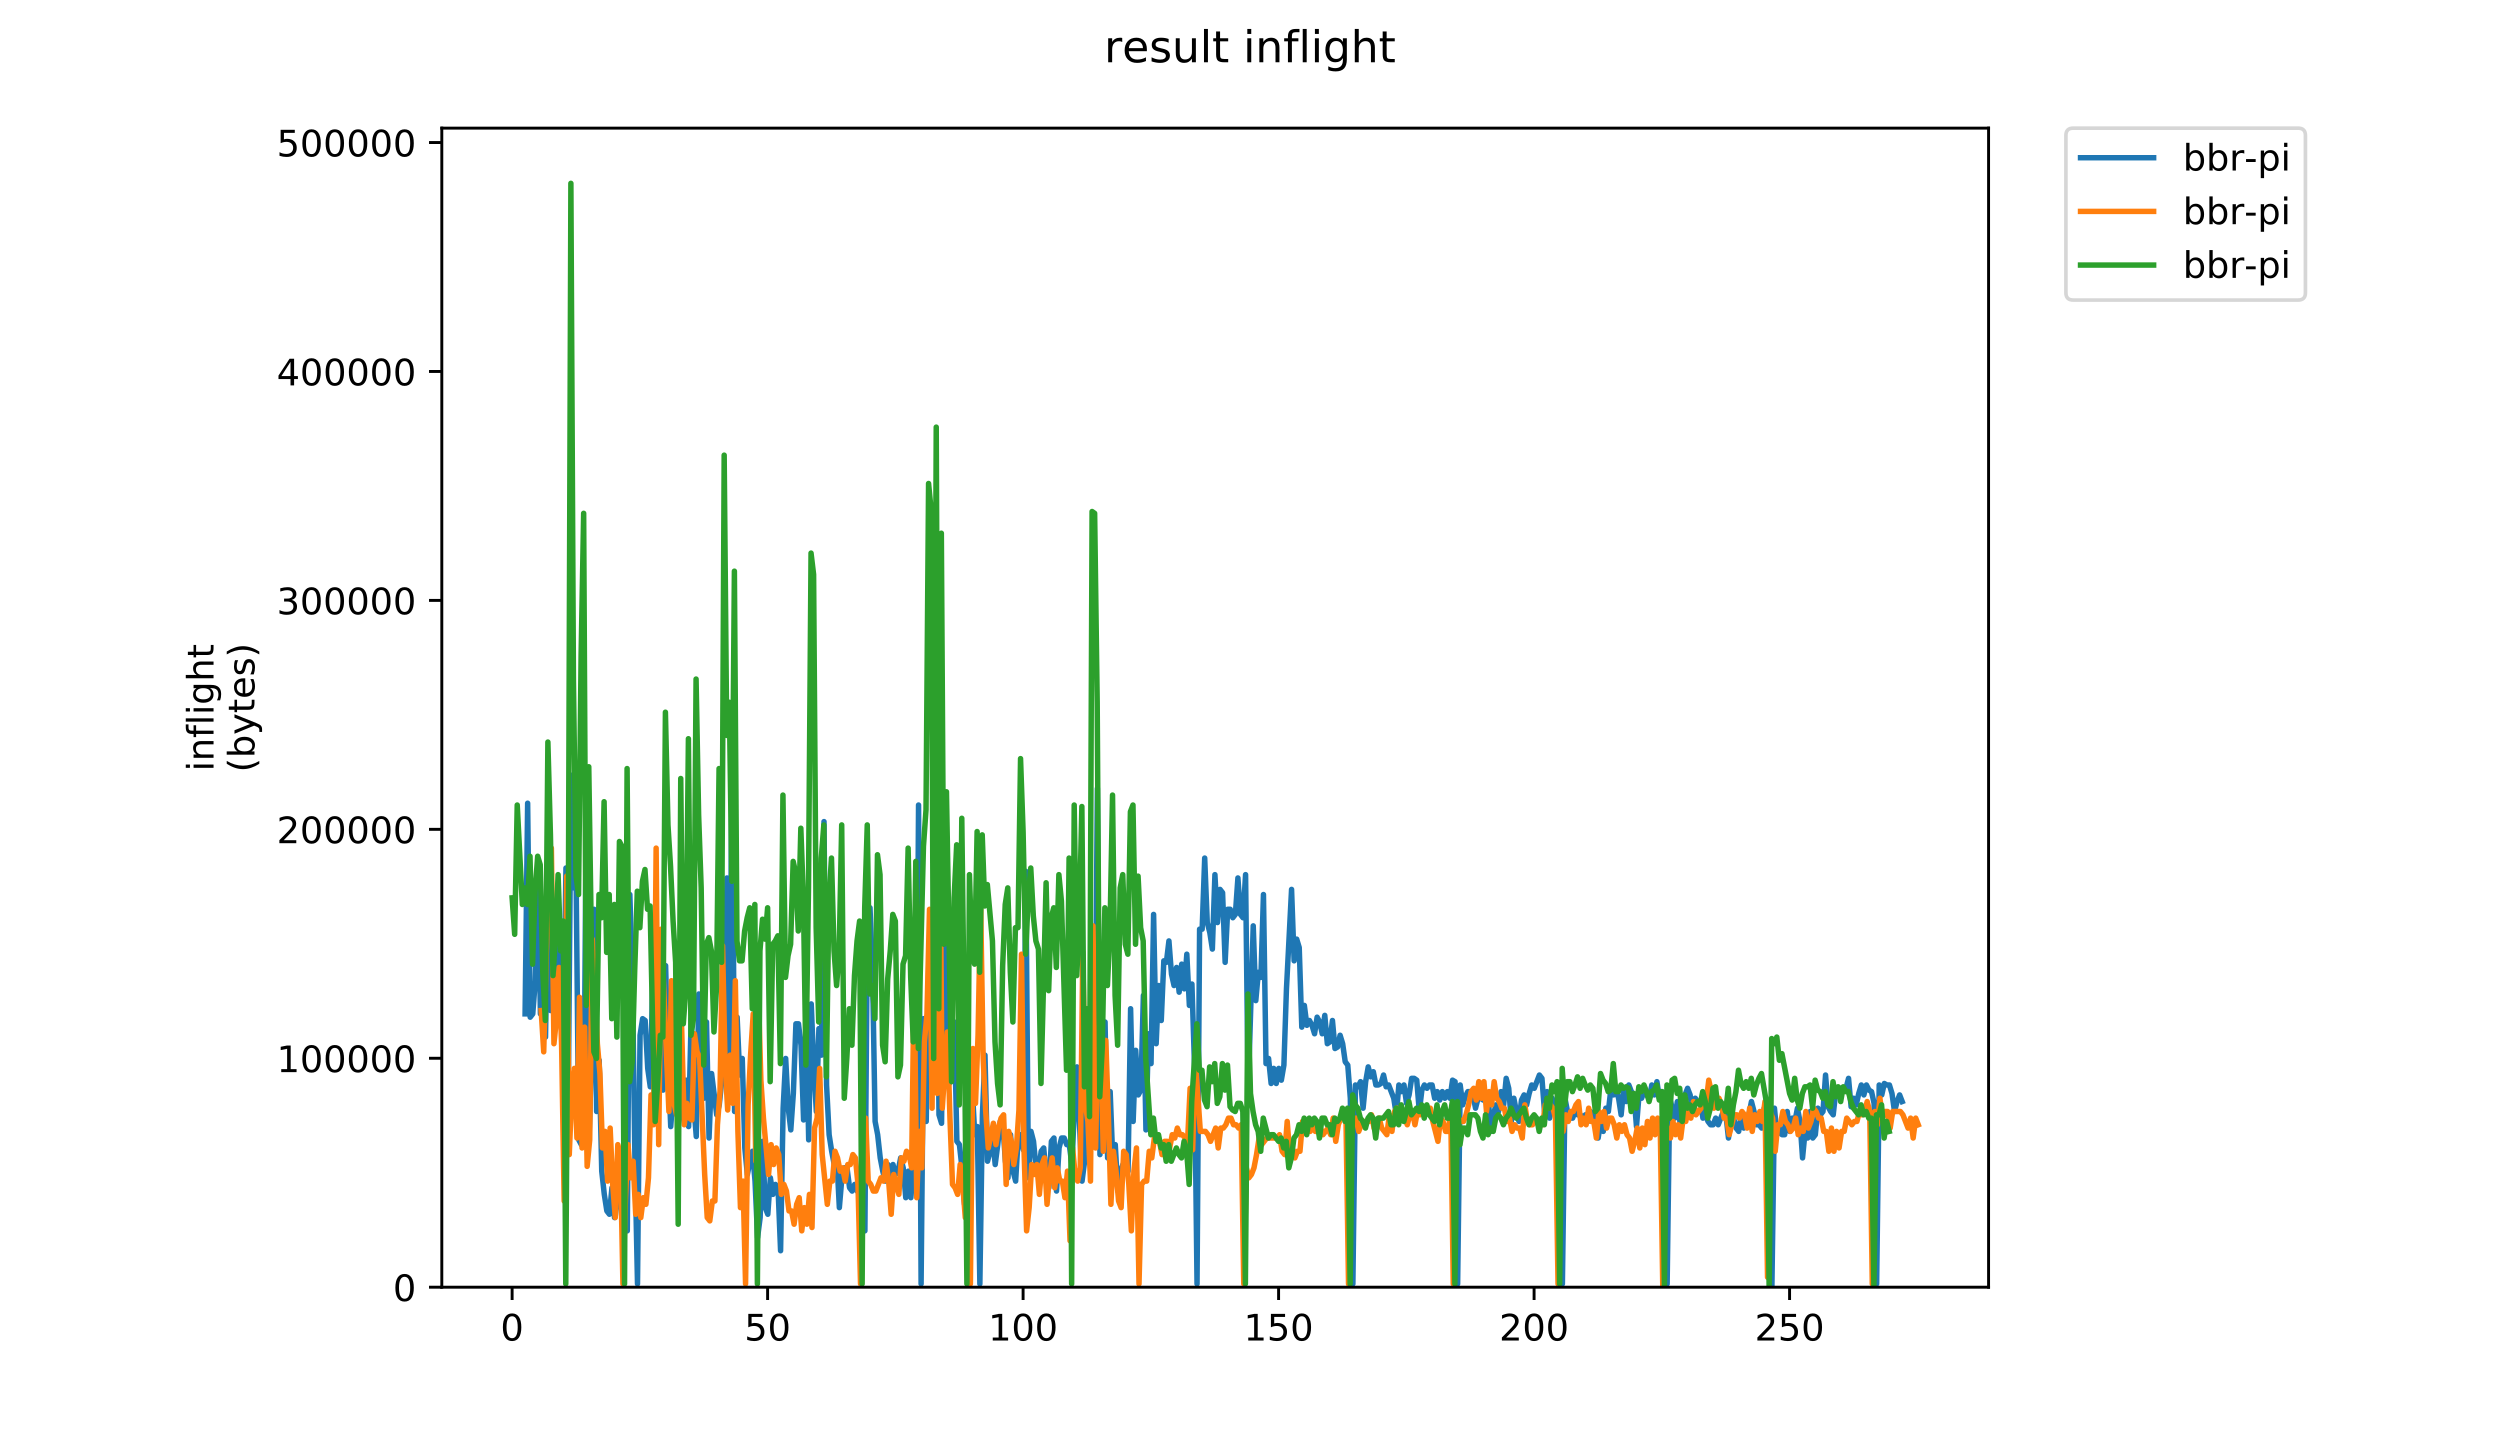 <?xml version="1.0" encoding="utf-8" standalone="no"?>
<!DOCTYPE svg PUBLIC "-//W3C//DTD SVG 1.1//EN"
  "http://www.w3.org/Graphics/SVG/1.1/DTD/svg11.dtd">
<!-- Created with matplotlib (https://matplotlib.org/) -->
<svg height="396pt" version="1.1" viewBox="0 0 684 396" width="684pt" xmlns="http://www.w3.org/2000/svg" xmlns:xlink="http://www.w3.org/1999/xlink">
 <defs>
  <style type="text/css">
*{stroke-linecap:butt;stroke-linejoin:round;}
  </style>
 </defs>
 <g id="figure_1">
  <g id="patch_1">
   <path d="M 0 396 
L 684 396 
L 684 0 
L 0 0 
z
" style="fill:#ffffff;"/>
  </g>
  <g id="axes_1">
   <g id="patch_2">
    <path d="M 120.879 352.174 
L 544.074 352.174 
L 544.074 35.062 
L 120.879 35.062 
z
" style="fill:#ffffff;"/>
   </g>
   <g id="matplotlib.axis_1">
    <g id="xtick_1">
     <g id="line2d_1">
      <defs>
       <path d="M 0 0 
L 0 3.5 
" id="m851352f8e0" style="stroke:#000000;stroke-width:0.8;"/>
      </defs>
      <g>
       <use style="stroke:#000000;stroke-width:0.8;" x="140.115" xlink:href="#m851352f8e0" y="352.174"/>
      </g>
     </g>
     <g id="text_1">
      <!-- 0 -->
      <defs>
       <path d="M 31.781 66.406 
Q 24.172 66.406 20.328 58.906 
Q 16.5 51.422 16.5 36.375 
Q 16.5 21.391 20.328 13.891 
Q 24.172 6.391 31.781 6.391 
Q 39.453 6.391 43.281 13.891 
Q 47.125 21.391 47.125 36.375 
Q 47.125 51.422 43.281 58.906 
Q 39.453 66.406 31.781 66.406 
z
M 31.781 74.219 
Q 44.047 74.219 50.516 64.516 
Q 56.984 54.828 56.984 36.375 
Q 56.984 17.969 50.516 8.266 
Q 44.047 -1.422 31.781 -1.422 
Q 19.531 -1.422 13.062 8.266 
Q 6.594 17.969 6.594 36.375 
Q 6.594 54.828 13.062 64.516 
Q 19.531 74.219 31.781 74.219 
z
" id="DejaVuSans-48"/>
      </defs>
      <g transform="translate(136.933 366.773)scale(0.1 -0.1)">
       <use xlink:href="#DejaVuSans-48"/>
      </g>
     </g>
    </g>
    <g id="xtick_2">
     <g id="line2d_2">
      <g>
       <use style="stroke:#000000;stroke-width:0.8;" x="210.018" xlink:href="#m851352f8e0" y="352.174"/>
      </g>
     </g>
     <g id="text_2">
      <!-- 50 -->
      <defs>
       <path d="M 10.797 72.906 
L 49.516 72.906 
L 49.516 64.594 
L 19.828 64.594 
L 19.828 46.734 
Q 21.969 47.469 24.109 47.828 
Q 26.266 48.188 28.422 48.188 
Q 40.625 48.188 47.75 41.5 
Q 54.891 34.812 54.891 23.391 
Q 54.891 11.625 47.562 5.094 
Q 40.234 -1.422 26.906 -1.422 
Q 22.312 -1.422 17.547 -0.641 
Q 12.797 0.141 7.719 1.703 
L 7.719 11.625 
Q 12.109 9.234 16.797 8.062 
Q 21.484 6.891 26.703 6.891 
Q 35.156 6.891 40.078 11.328 
Q 45.016 15.766 45.016 23.391 
Q 45.016 31 40.078 35.438 
Q 35.156 39.891 26.703 39.891 
Q 22.75 39.891 18.812 39.016 
Q 14.891 38.141 10.797 36.281 
z
" id="DejaVuSans-53"/>
      </defs>
      <g transform="translate(203.655 366.773)scale(0.1 -0.1)">
       <use xlink:href="#DejaVuSans-53"/>
       <use x="63.623" xlink:href="#DejaVuSans-48"/>
      </g>
     </g>
    </g>
    <g id="xtick_3">
     <g id="line2d_3">
      <g>
       <use style="stroke:#000000;stroke-width:0.8;" x="279.92" xlink:href="#m851352f8e0" y="352.174"/>
      </g>
     </g>
     <g id="text_3">
      <!-- 100 -->
      <defs>
       <path d="M 12.406 8.297 
L 28.516 8.297 
L 28.516 63.922 
L 10.984 60.406 
L 10.984 69.391 
L 28.422 72.906 
L 38.281 72.906 
L 38.281 8.297 
L 54.391 8.297 
L 54.391 0 
L 12.406 0 
z
" id="DejaVuSans-49"/>
      </defs>
      <g transform="translate(270.377 366.773)scale(0.1 -0.1)">
       <use xlink:href="#DejaVuSans-49"/>
       <use x="63.623" xlink:href="#DejaVuSans-48"/>
       <use x="127.246" xlink:href="#DejaVuSans-48"/>
      </g>
     </g>
    </g>
    <g id="xtick_4">
     <g id="line2d_4">
      <g>
       <use style="stroke:#000000;stroke-width:0.8;" x="349.823" xlink:href="#m851352f8e0" y="352.174"/>
      </g>
     </g>
     <g id="text_4">
      <!-- 150 -->
      <g transform="translate(340.28 366.773)scale(0.1 -0.1)">
       <use xlink:href="#DejaVuSans-49"/>
       <use x="63.623" xlink:href="#DejaVuSans-53"/>
       <use x="127.246" xlink:href="#DejaVuSans-48"/>
      </g>
     </g>
    </g>
    <g id="xtick_5">
     <g id="line2d_5">
      <g>
       <use style="stroke:#000000;stroke-width:0.8;" x="419.726" xlink:href="#m851352f8e0" y="352.174"/>
      </g>
     </g>
     <g id="text_5">
      <!-- 200 -->
      <defs>
       <path d="M 19.188 8.297 
L 53.609 8.297 
L 53.609 0 
L 7.328 0 
L 7.328 8.297 
Q 12.938 14.109 22.625 23.891 
Q 32.328 33.688 34.812 36.531 
Q 39.547 41.844 41.422 45.531 
Q 43.312 49.219 43.312 52.781 
Q 43.312 58.594 39.234 62.25 
Q 35.156 65.922 28.609 65.922 
Q 23.969 65.922 18.812 64.312 
Q 13.672 62.703 7.812 59.422 
L 7.812 69.391 
Q 13.766 71.781 18.938 73 
Q 24.125 74.219 28.422 74.219 
Q 39.75 74.219 46.484 68.547 
Q 53.219 62.891 53.219 53.422 
Q 53.219 48.922 51.531 44.891 
Q 49.859 40.875 45.406 35.406 
Q 44.188 33.984 37.641 27.219 
Q 31.109 20.453 19.188 8.297 
z
" id="DejaVuSans-50"/>
      </defs>
      <g transform="translate(410.182 366.773)scale(0.1 -0.1)">
       <use xlink:href="#DejaVuSans-50"/>
       <use x="63.623" xlink:href="#DejaVuSans-48"/>
       <use x="127.246" xlink:href="#DejaVuSans-48"/>
      </g>
     </g>
    </g>
    <g id="xtick_6">
     <g id="line2d_6">
      <g>
       <use style="stroke:#000000;stroke-width:0.8;" x="489.629" xlink:href="#m851352f8e0" y="352.174"/>
      </g>
     </g>
     <g id="text_6">
      <!-- 250 -->
      <g transform="translate(480.085 366.773)scale(0.1 -0.1)">
       <use xlink:href="#DejaVuSans-50"/>
       <use x="63.623" xlink:href="#DejaVuSans-53"/>
       <use x="127.246" xlink:href="#DejaVuSans-48"/>
      </g>
     </g>
    </g>
   </g>
   <g id="matplotlib.axis_2">
    <g id="ytick_1">
     <g id="line2d_7">
      <defs>
       <path d="M 0 0 
L -3.5 0 
" id="m10cfccd194" style="stroke:#000000;stroke-width:0.8;"/>
      </defs>
      <g>
       <use style="stroke:#000000;stroke-width:0.8;" x="120.879" xlink:href="#m10cfccd194" y="352.174"/>
      </g>
     </g>
     <g id="text_7">
      <!-- 0 -->
      <g transform="translate(107.516 355.973)scale(0.1 -0.1)">
       <use xlink:href="#DejaVuSans-48"/>
      </g>
     </g>
    </g>
    <g id="ytick_2">
     <g id="line2d_8">
      <g>
       <use style="stroke:#000000;stroke-width:0.8;" x="120.879" xlink:href="#m10cfccd194" y="289.54"/>
      </g>
     </g>
     <g id="text_8">
      <!-- 100000 -->
      <g transform="translate(75.704 293.339)scale(0.1 -0.1)">
       <use xlink:href="#DejaVuSans-49"/>
       <use x="63.623" xlink:href="#DejaVuSans-48"/>
       <use x="127.246" xlink:href="#DejaVuSans-48"/>
       <use x="190.869" xlink:href="#DejaVuSans-48"/>
       <use x="254.492" xlink:href="#DejaVuSans-48"/>
       <use x="318.115" xlink:href="#DejaVuSans-48"/>
      </g>
     </g>
    </g>
    <g id="ytick_3">
     <g id="line2d_9">
      <g>
       <use style="stroke:#000000;stroke-width:0.8;" x="120.879" xlink:href="#m10cfccd194" y="226.906"/>
      </g>
     </g>
     <g id="text_9">
      <!-- 200000 -->
      <g transform="translate(75.704 230.705)scale(0.1 -0.1)">
       <use xlink:href="#DejaVuSans-50"/>
       <use x="63.623" xlink:href="#DejaVuSans-48"/>
       <use x="127.246" xlink:href="#DejaVuSans-48"/>
       <use x="190.869" xlink:href="#DejaVuSans-48"/>
       <use x="254.492" xlink:href="#DejaVuSans-48"/>
       <use x="318.115" xlink:href="#DejaVuSans-48"/>
      </g>
     </g>
    </g>
    <g id="ytick_4">
     <g id="line2d_10">
      <g>
       <use style="stroke:#000000;stroke-width:0.8;" x="120.879" xlink:href="#m10cfccd194" y="164.272"/>
      </g>
     </g>
     <g id="text_10">
      <!-- 300000 -->
      <defs>
       <path d="M 40.578 39.312 
Q 47.656 37.797 51.625 33 
Q 55.609 28.219 55.609 21.188 
Q 55.609 10.406 48.188 4.484 
Q 40.766 -1.422 27.094 -1.422 
Q 22.516 -1.422 17.656 -0.516 
Q 12.797 0.391 7.625 2.203 
L 7.625 11.719 
Q 11.719 9.328 16.594 8.109 
Q 21.484 6.891 26.812 6.891 
Q 36.078 6.891 40.938 10.547 
Q 45.797 14.203 45.797 21.188 
Q 45.797 27.641 41.281 31.266 
Q 36.766 34.906 28.719 34.906 
L 20.219 34.906 
L 20.219 43.016 
L 29.109 43.016 
Q 36.375 43.016 40.234 45.922 
Q 44.094 48.828 44.094 54.297 
Q 44.094 59.906 40.109 62.906 
Q 36.141 65.922 28.719 65.922 
Q 24.656 65.922 20.016 65.031 
Q 15.375 64.156 9.812 62.312 
L 9.812 71.094 
Q 15.438 72.656 20.344 73.438 
Q 25.25 74.219 29.594 74.219 
Q 40.828 74.219 47.359 69.109 
Q 53.906 64.016 53.906 55.328 
Q 53.906 49.266 50.438 45.094 
Q 46.969 40.922 40.578 39.312 
z
" id="DejaVuSans-51"/>
      </defs>
      <g transform="translate(75.704 168.071)scale(0.1 -0.1)">
       <use xlink:href="#DejaVuSans-51"/>
       <use x="63.623" xlink:href="#DejaVuSans-48"/>
       <use x="127.246" xlink:href="#DejaVuSans-48"/>
       <use x="190.869" xlink:href="#DejaVuSans-48"/>
       <use x="254.492" xlink:href="#DejaVuSans-48"/>
       <use x="318.115" xlink:href="#DejaVuSans-48"/>
      </g>
     </g>
    </g>
    <g id="ytick_5">
     <g id="line2d_11">
      <g>
       <use style="stroke:#000000;stroke-width:0.8;" x="120.879" xlink:href="#m10cfccd194" y="101.638"/>
      </g>
     </g>
     <g id="text_11">
      <!-- 400000 -->
      <defs>
       <path d="M 37.797 64.312 
L 12.891 25.391 
L 37.797 25.391 
z
M 35.203 72.906 
L 47.609 72.906 
L 47.609 25.391 
L 58.016 25.391 
L 58.016 17.188 
L 47.609 17.188 
L 47.609 0 
L 37.797 0 
L 37.797 17.188 
L 4.891 17.188 
L 4.891 26.703 
z
" id="DejaVuSans-52"/>
      </defs>
      <g transform="translate(75.704 105.437)scale(0.1 -0.1)">
       <use xlink:href="#DejaVuSans-52"/>
       <use x="63.623" xlink:href="#DejaVuSans-48"/>
       <use x="127.246" xlink:href="#DejaVuSans-48"/>
       <use x="190.869" xlink:href="#DejaVuSans-48"/>
       <use x="254.492" xlink:href="#DejaVuSans-48"/>
       <use x="318.115" xlink:href="#DejaVuSans-48"/>
      </g>
     </g>
    </g>
    <g id="ytick_6">
     <g id="line2d_12">
      <g>
       <use style="stroke:#000000;stroke-width:0.8;" x="120.879" xlink:href="#m10cfccd194" y="39.004"/>
      </g>
     </g>
     <g id="text_12">
      <!-- 500000 -->
      <g transform="translate(75.704 42.803)scale(0.1 -0.1)">
       <use xlink:href="#DejaVuSans-53"/>
       <use x="63.623" xlink:href="#DejaVuSans-48"/>
       <use x="127.246" xlink:href="#DejaVuSans-48"/>
       <use x="190.869" xlink:href="#DejaVuSans-48"/>
       <use x="254.492" xlink:href="#DejaVuSans-48"/>
       <use x="318.115" xlink:href="#DejaVuSans-48"/>
      </g>
     </g>
    </g>
    <g id="text_13">
     <!-- inflight -->
     <defs>
      <path d="M 9.422 54.688 
L 18.406 54.688 
L 18.406 0 
L 9.422 0 
z
M 9.422 75.984 
L 18.406 75.984 
L 18.406 64.594 
L 9.422 64.594 
z
" id="DejaVuSans-105"/>
      <path d="M 54.891 33.016 
L 54.891 0 
L 45.906 0 
L 45.906 32.719 
Q 45.906 40.484 42.875 44.328 
Q 39.844 48.188 33.797 48.188 
Q 26.516 48.188 22.312 43.547 
Q 18.109 38.922 18.109 30.906 
L 18.109 0 
L 9.078 0 
L 9.078 54.688 
L 18.109 54.688 
L 18.109 46.188 
Q 21.344 51.125 25.703 53.562 
Q 30.078 56 35.797 56 
Q 45.219 56 50.047 50.172 
Q 54.891 44.344 54.891 33.016 
z
" id="DejaVuSans-110"/>
      <path d="M 37.109 75.984 
L 37.109 68.5 
L 28.516 68.5 
Q 23.688 68.5 21.797 66.547 
Q 19.922 64.594 19.922 59.516 
L 19.922 54.688 
L 34.719 54.688 
L 34.719 47.703 
L 19.922 47.703 
L 19.922 0 
L 10.891 0 
L 10.891 47.703 
L 2.297 47.703 
L 2.297 54.688 
L 10.891 54.688 
L 10.891 58.5 
Q 10.891 67.625 15.141 71.797 
Q 19.391 75.984 28.609 75.984 
z
" id="DejaVuSans-102"/>
      <path d="M 9.422 75.984 
L 18.406 75.984 
L 18.406 0 
L 9.422 0 
z
" id="DejaVuSans-108"/>
      <path d="M 45.406 27.984 
Q 45.406 37.75 41.375 43.109 
Q 37.359 48.484 30.078 48.484 
Q 22.859 48.484 18.828 43.109 
Q 14.797 37.75 14.797 27.984 
Q 14.797 18.266 18.828 12.891 
Q 22.859 7.516 30.078 7.516 
Q 37.359 7.516 41.375 12.891 
Q 45.406 18.266 45.406 27.984 
z
M 54.391 6.781 
Q 54.391 -7.172 48.188 -13.984 
Q 42 -20.797 29.203 -20.797 
Q 24.469 -20.797 20.266 -20.094 
Q 16.062 -19.391 12.109 -17.922 
L 12.109 -9.188 
Q 16.062 -11.328 19.922 -12.344 
Q 23.781 -13.375 27.781 -13.375 
Q 36.625 -13.375 41.016 -8.766 
Q 45.406 -4.156 45.406 5.172 
L 45.406 9.625 
Q 42.625 4.781 38.281 2.391 
Q 33.938 0 27.875 0 
Q 17.828 0 11.672 7.656 
Q 5.516 15.328 5.516 27.984 
Q 5.516 40.672 11.672 48.328 
Q 17.828 56 27.875 56 
Q 33.938 56 38.281 53.609 
Q 42.625 51.219 45.406 46.391 
L 45.406 54.688 
L 54.391 54.688 
z
" id="DejaVuSans-103"/>
      <path d="M 54.891 33.016 
L 54.891 0 
L 45.906 0 
L 45.906 32.719 
Q 45.906 40.484 42.875 44.328 
Q 39.844 48.188 33.797 48.188 
Q 26.516 48.188 22.312 43.547 
Q 18.109 38.922 18.109 30.906 
L 18.109 0 
L 9.078 0 
L 9.078 75.984 
L 18.109 75.984 
L 18.109 46.188 
Q 21.344 51.125 25.703 53.562 
Q 30.078 56 35.797 56 
Q 45.219 56 50.047 50.172 
Q 54.891 44.344 54.891 33.016 
z
" id="DejaVuSans-104"/>
      <path d="M 18.312 70.219 
L 18.312 54.688 
L 36.812 54.688 
L 36.812 47.703 
L 18.312 47.703 
L 18.312 18.016 
Q 18.312 11.328 20.141 9.422 
Q 21.969 7.516 27.594 7.516 
L 36.812 7.516 
L 36.812 0 
L 27.594 0 
Q 17.188 0 13.234 3.875 
Q 9.281 7.766 9.281 18.016 
L 9.281 47.703 
L 2.688 47.703 
L 2.688 54.688 
L 9.281 54.688 
L 9.281 70.219 
z
" id="DejaVuSans-116"/>
     </defs>
     <g transform="translate(58.426 211.018)rotate(-90)scale(0.1 -0.1)">
      <use xlink:href="#DejaVuSans-105"/>
      <use x="27.783" xlink:href="#DejaVuSans-110"/>
      <use x="91.162" xlink:href="#DejaVuSans-102"/>
      <use x="126.367" xlink:href="#DejaVuSans-108"/>
      <use x="154.15" xlink:href="#DejaVuSans-105"/>
      <use x="181.934" xlink:href="#DejaVuSans-103"/>
      <use x="245.41" xlink:href="#DejaVuSans-104"/>
      <use x="308.789" xlink:href="#DejaVuSans-116"/>
     </g>
     <!-- (bytes) -->
     <defs>
      <path d="M 31 75.875 
Q 24.469 64.656 21.281 53.656 
Q 18.109 42.672 18.109 31.391 
Q 18.109 20.125 21.312 9.062 
Q 24.516 -2 31 -13.188 
L 23.188 -13.188 
Q 15.875 -1.703 12.234 9.375 
Q 8.594 20.453 8.594 31.391 
Q 8.594 42.281 12.203 53.312 
Q 15.828 64.359 23.188 75.875 
z
" id="DejaVuSans-40"/>
      <path d="M 48.688 27.297 
Q 48.688 37.203 44.609 42.844 
Q 40.531 48.484 33.406 48.484 
Q 26.266 48.484 22.188 42.844 
Q 18.109 37.203 18.109 27.297 
Q 18.109 17.391 22.188 11.75 
Q 26.266 6.109 33.406 6.109 
Q 40.531 6.109 44.609 11.75 
Q 48.688 17.391 48.688 27.297 
z
M 18.109 46.391 
Q 20.953 51.266 25.266 53.625 
Q 29.594 56 35.594 56 
Q 45.562 56 51.781 48.094 
Q 58.016 40.188 58.016 27.297 
Q 58.016 14.406 51.781 6.484 
Q 45.562 -1.422 35.594 -1.422 
Q 29.594 -1.422 25.266 0.953 
Q 20.953 3.328 18.109 8.203 
L 18.109 0 
L 9.078 0 
L 9.078 75.984 
L 18.109 75.984 
z
" id="DejaVuSans-98"/>
      <path d="M 32.172 -5.078 
Q 28.375 -14.844 24.75 -17.812 
Q 21.141 -20.797 15.094 -20.797 
L 7.906 -20.797 
L 7.906 -13.281 
L 13.188 -13.281 
Q 16.891 -13.281 18.938 -11.516 
Q 21 -9.766 23.484 -3.219 
L 25.094 0.875 
L 2.984 54.688 
L 12.5 54.688 
L 29.594 11.922 
L 46.688 54.688 
L 56.203 54.688 
z
" id="DejaVuSans-121"/>
      <path d="M 56.203 29.594 
L 56.203 25.203 
L 14.891 25.203 
Q 15.484 15.922 20.484 11.062 
Q 25.484 6.203 34.422 6.203 
Q 39.594 6.203 44.453 7.469 
Q 49.312 8.734 54.109 11.281 
L 54.109 2.781 
Q 49.266 0.734 44.188 -0.344 
Q 39.109 -1.422 33.891 -1.422 
Q 20.797 -1.422 13.156 6.188 
Q 5.516 13.812 5.516 26.812 
Q 5.516 40.234 12.766 48.109 
Q 20.016 56 32.328 56 
Q 43.359 56 49.781 48.891 
Q 56.203 41.797 56.203 29.594 
z
M 47.219 32.234 
Q 47.125 39.594 43.094 43.984 
Q 39.062 48.391 32.422 48.391 
Q 24.906 48.391 20.391 44.141 
Q 15.875 39.891 15.188 32.172 
z
" id="DejaVuSans-101"/>
      <path d="M 44.281 53.078 
L 44.281 44.578 
Q 40.484 46.531 36.375 47.5 
Q 32.281 48.484 27.875 48.484 
Q 21.188 48.484 17.844 46.438 
Q 14.5 44.391 14.5 40.281 
Q 14.5 37.156 16.891 35.375 
Q 19.281 33.594 26.516 31.984 
L 29.594 31.297 
Q 39.156 29.25 43.188 25.516 
Q 47.219 21.781 47.219 15.094 
Q 47.219 7.469 41.188 3.016 
Q 35.156 -1.422 24.609 -1.422 
Q 20.219 -1.422 15.453 -0.562 
Q 10.688 0.297 5.422 2 
L 5.422 11.281 
Q 10.406 8.688 15.234 7.391 
Q 20.062 6.109 24.812 6.109 
Q 31.156 6.109 34.562 8.281 
Q 37.984 10.453 37.984 14.406 
Q 37.984 18.062 35.516 20.016 
Q 33.062 21.969 24.703 23.781 
L 21.578 24.516 
Q 13.234 26.266 9.516 29.906 
Q 5.812 33.547 5.812 39.891 
Q 5.812 47.609 11.281 51.797 
Q 16.75 56 26.812 56 
Q 31.781 56 36.172 55.266 
Q 40.578 54.547 44.281 53.078 
z
" id="DejaVuSans-115"/>
      <path d="M 8.016 75.875 
L 15.828 75.875 
Q 23.141 64.359 26.781 53.312 
Q 30.422 42.281 30.422 31.391 
Q 30.422 20.453 26.781 9.375 
Q 23.141 -1.703 15.828 -13.188 
L 8.016 -13.188 
Q 14.5 -2 17.703 9.062 
Q 20.906 20.125 20.906 31.391 
Q 20.906 42.672 17.703 53.656 
Q 14.5 64.656 8.016 75.875 
z
" id="DejaVuSans-41"/>
     </defs>
     <g transform="translate(69.624 211.295)rotate(-90)scale(0.1 -0.1)">
      <use xlink:href="#DejaVuSans-40"/>
      <use x="39.014" xlink:href="#DejaVuSans-98"/>
      <use x="102.49" xlink:href="#DejaVuSans-121"/>
      <use x="161.67" xlink:href="#DejaVuSans-116"/>
      <use x="200.879" xlink:href="#DejaVuSans-101"/>
      <use x="262.402" xlink:href="#DejaVuSans-115"/>
      <use x="314.502" xlink:href="#DejaVuSans-41"/>
     </g>
    </g>
   </g>
   <g id="line2d_13">
    <path clip-path="url(#pfdb87e8a07)" d="M 143.663 277.394 
L 144.362 219.761 
L 145.061 278.301 
L 145.76 277.394 
L 146.459 268.325 
L 147.158 236.582 
L 147.857 277.394 
L 148.556 252.411 
L 149.255 283.743 
L 149.954 239.714 
L 150.653 276.487 
L 151.352 271.456 
L 152.051 275.58 
L 152.75 263.79 
L 153.449 254.721 
L 154.148 285.061 
L 154.847 237.489 
L 155.547 292.316 
L 156.246 212.094 
L 156.945 242.93 
L 157.644 242.024 
L 158.343 311.858 
L 159.042 313.176 
L 159.741 305.509 
L 160.44 217.04 
L 161.139 312.269 
L 161.838 289.184 
L 162.537 248.783 
L 163.236 304.106 
L 163.935 290.091 
L 164.634 320.431 
L 165.333 326.78 
L 166.032 331.315 
L 166.731 332.221 
L 167.43 324.966 
L 168.129 333.128 
L 168.828 326.78 
L 169.527 326.78 
L 170.226 334.035 
L 170.925 335.849 
L 171.624 336.756 
L 172.323 244.744 
L 173.022 267.418 
L 173.721 317.71 
L 174.42 351.267 
L 175.119 283.247 
L 175.818 278.712 
L 176.517 279.208 
L 177.216 292.316 
L 177.915 297.347 
L 178.614 266.511 
L 179.313 297.347 
L 180.013 306.416 
L 180.712 266.511 
L 181.411 298.254 
L 182.11 264.201 
L 182.809 290.998 
L 183.508 308.23 
L 184.207 299.161 
L 184.906 279.619 
L 185.605 307.323 
L 186.304 304.106 
L 187.702 295.533 
L 188.401 308.23 
L 189.1 278.712 
L 189.799 301.882 
L 190.498 310.951 
L 191.197 271.953 
L 191.896 291.409 
L 192.595 300.479 
L 193.294 279.619 
L 193.993 311.362 
L 194.692 293.719 
L 196.09 305.013 
L 196.789 302.292 
L 197.488 295.533 
L 198.187 296.44 
L 198.886 240.21 
L 199.585 300.975 
L 200.284 204.839 
L 200.983 304.106 
L 201.682 278.301 
L 202.381 294.13 
L 203.08 289.595 
L 203.779 314.083 
L 204.479 321.338 
L 205.178 317.71 
L 205.877 314.99 
L 206.576 323.152 
L 207.275 338.57 
L 207.974 333.128 
L 208.673 312.269 
L 209.372 330.408 
L 210.071 332.221 
L 210.77 322.245 
L 211.469 326.78 
L 212.168 324.059 
L 212.867 324.966 
L 213.566 342.198 
L 214.265 303.199 
L 214.964 289.595 
L 215.663 303.199 
L 216.362 309.137 
L 217.061 299.161 
L 217.76 280.115 
L 218.459 280.115 
L 219.158 285.968 
L 219.857 306.416 
L 220.556 277.394 
L 221.255 311.858 
L 221.954 274.673 
L 222.653 291.905 
L 223.352 304.106 
L 224.051 281.433 
L 224.75 288.688 
L 225.449 224.792 
L 226.148 296.851 
L 226.847 310.455 
L 227.546 314.99 
L 228.245 318.617 
L 228.945 316.803 
L 229.644 330.408 
L 230.343 322.245 
L 231.042 319.524 
L 231.741 319.524 
L 232.44 324.966 
L 233.139 325.873 
L 233.838 324.059 
L 234.537 325.873 
L 235.236 324.966 
L 235.935 317.71 
L 236.634 336.756 
L 237.333 250.186 
L 238.032 248.372 
L 238.731 266.015 
L 239.43 306.827 
L 240.129 310.455 
L 240.828 316.803 
L 241.527 320.431 
L 242.226 323.152 
L 242.925 318.617 
L 243.624 321.338 
L 244.323 318.617 
L 245.022 321.338 
L 245.721 320.431 
L 246.42 316.803 
L 247.119 319.524 
L 247.818 327.687 
L 248.517 320.431 
L 249.216 327.687 
L 249.915 318.617 
L 250.614 324.966 
L 251.313 220.257 
L 252.012 351.267 
L 252.711 278.712 
L 253.411 306.827 
L 254.11 263.79 
L 254.809 294.626 
L 255.508 282.836 
L 256.207 223.389 
L 256.906 305.013 
L 257.605 307.323 
L 258.304 252 
L 259.003 269.643 
L 259.702 296.44 
L 260.401 280.526 
L 261.1 279.619 
L 261.799 312.269 
L 262.498 313.176 
L 263.197 319.524 
L 263.896 329.501 
L 264.595 322.245 
L 265.294 329.501 
L 265.993 297.347 
L 266.692 310.455 
L 267.391 308.23 
L 268.09 351.267 
L 268.789 305.013 
L 269.488 288.688 
L 270.187 317.71 
L 270.886 314.99 
L 271.585 311.362 
L 272.284 318.617 
L 272.983 313.176 
L 273.682 306.827 
L 274.381 307.734 
L 275.08 317.71 
L 275.779 322.245 
L 276.478 310.455 
L 277.177 320.431 
L 277.877 323.152 
L 278.576 311.362 
L 279.275 310.455 
L 279.974 314.579 
L 280.673 238.396 
L 281.372 322.245 
L 282.071 309.548 
L 282.77 312.269 
L 283.469 319.524 
L 284.168 320.431 
L 284.867 314.99 
L 285.566 314.083 
L 286.265 322.245 
L 286.964 324.966 
L 287.663 312.269 
L 288.362 311.362 
L 289.061 325.873 
L 289.76 314.083 
L 290.459 311.362 
L 291.158 311.362 
L 291.857 313.176 
L 292.556 313.176 
L 293.255 318.617 
L 293.954 303.695 
L 294.653 291.905 
L 296.051 323.152 
L 296.75 317.71 
L 297.449 276.898 
L 298.148 289.184 
L 298.847 264.201 
L 299.546 299.161 
L 300.245 215.722 
L 300.944 315.897 
L 301.643 301.386 
L 302.343 279.619 
L 303.042 316.803 
L 303.741 298.665 
L 304.44 316.803 
L 305.139 313.176 
L 305.838 325.873 
L 306.537 320.431 
L 307.236 318.617 
L 307.935 317.71 
L 308.634 320.431 
L 309.333 275.991 
L 310.032 306.827 
L 310.731 287.371 
L 311.43 299.572 
L 312.129 298.254 
L 312.828 272.363 
L 313.527 309.137 
L 314.226 282.836 
L 314.925 290.998 
L 315.624 250.186 
L 316.323 285.557 
L 317.022 269.643 
L 317.721 279.208 
L 318.42 262.883 
L 319.119 263.294 
L 319.818 257.441 
L 320.517 266.511 
L 321.216 269.643 
L 321.915 264.697 
L 322.614 271.456 
L 323.313 263.79 
L 324.012 270.55 
L 324.711 261.069 
L 325.41 275.084 
L 326.109 269.232 
L 326.809 291.409 
L 327.508 351.267 
L 328.207 254.225 
L 328.906 254.225 
L 329.605 234.768 
L 330.304 252.411 
L 331.003 255.132 
L 331.702 259.666 
L 332.401 239.303 
L 333.1 252.411 
L 333.799 243.341 
L 334.498 244.248 
L 335.197 263.294 
L 335.896 248.783 
L 336.595 248.783 
L 337.294 251.093 
L 337.993 250.186 
L 338.692 240.21 
L 339.391 250.186 
L 340.09 251.093 
L 340.789 239.303 
L 341.488 299.161 
L 342.886 253.318 
L 343.585 273.766 
L 344.284 266.015 
L 344.983 267.418 
L 345.682 244.744 
L 346.381 290.998 
L 347.08 289.595 
L 347.779 296.44 
L 348.478 292.316 
L 349.177 296.44 
L 349.876 292.316 
L 350.575 295.533 
L 351.275 291.409 
L 351.974 270.55 
L 353.372 243.341 
L 354.071 262.883 
L 354.77 256.945 
L 355.469 259.255 
L 356.168 281.022 
L 356.867 275.084 
L 357.566 280.526 
L 358.265 279.208 
L 358.964 280.526 
L 359.663 282.836 
L 360.362 278.301 
L 361.061 279.619 
L 361.76 282.836 
L 362.459 277.805 
L 363.158 285.557 
L 363.857 285.061 
L 364.556 279.208 
L 365.255 286.874 
L 365.954 286.464 
L 366.653 283.247 
L 367.352 285.557 
L 368.051 290.502 
L 368.75 291.409 
L 369.449 300.479 
L 370.148 351.267 
L 370.847 296.851 
L 371.546 297.347 
L 372.245 295.944 
L 372.944 303.199 
L 373.643 295.944 
L 374.342 291.905 
L 375.042 294.626 
L 375.741 293.223 
L 376.44 296.851 
L 377.139 296.851 
L 377.838 296.44 
L 378.537 294.13 
L 379.236 297.347 
L 379.935 296.851 
L 381.333 300.479 
L 382.032 305.013 
L 382.731 296.851 
L 383.43 298.665 
L 384.129 296.851 
L 384.828 301.882 
L 385.527 299.572 
L 386.226 295.037 
L 386.925 295.037 
L 387.624 295.533 
L 388.323 304.106 
L 389.022 298.254 
L 389.721 296.851 
L 390.42 297.758 
L 391.119 296.851 
L 391.818 296.851 
L 392.517 300.479 
L 393.216 298.665 
L 393.915 300.975 
L 394.614 298.665 
L 395.313 300.479 
L 396.012 298.665 
L 396.711 300.479 
L 397.41 295.533 
L 398.109 295.944 
L 398.808 351.267 
L 399.508 296.851 
L 400.207 302.292 
L 400.906 300.068 
L 401.605 298.665 
L 402.304 298.665 
L 403.003 299.572 
L 403.702 303.199 
L 404.401 300.479 
L 405.1 300.479 
L 405.799 300.975 
L 406.498 299.572 
L 407.197 300.975 
L 407.896 309.548 
L 408.595 305.013 
L 409.294 302.292 
L 409.993 304.106 
L 410.692 298.665 
L 411.391 302.292 
L 412.09 295.037 
L 412.789 297.758 
L 413.488 306.827 
L 414.187 300.479 
L 414.886 304.106 
L 415.585 306.827 
L 416.284 300.975 
L 416.983 299.572 
L 417.682 302.292 
L 418.381 299.161 
L 419.08 296.851 
L 419.779 297.758 
L 421.177 294.13 
L 421.876 295.037 
L 422.575 304.106 
L 423.274 298.665 
L 423.974 305.92 
L 424.673 300.479 
L 425.372 304.106 
L 426.071 302.292 
L 426.77 302.292 
L 427.469 351.267 
L 428.168 300.479 
L 428.867 304.106 
L 429.566 305.92 
L 430.265 305.92 
L 430.964 304.106 
L 431.663 305.013 
L 432.362 305.013 
L 433.061 305.92 
L 433.76 305.013 
L 434.459 306.827 
L 435.158 304.106 
L 435.857 306.827 
L 436.556 304.106 
L 437.255 311.362 
L 437.954 306.827 
L 438.653 309.548 
L 439.352 303.199 
L 440.051 304.106 
L 440.75 297.758 
L 441.449 299.572 
L 442.148 298.254 
L 442.847 300.479 
L 443.546 305.013 
L 444.245 297.758 
L 444.944 301.386 
L 445.643 296.851 
L 446.342 298.665 
L 447.041 299.572 
L 447.74 308.23 
L 448.44 299.572 
L 449.139 300.479 
L 449.838 298.665 
L 451.236 300.479 
L 451.935 296.851 
L 452.634 299.572 
L 453.333 295.944 
L 454.032 300.479 
L 454.731 298.665 
L 455.43 304.106 
L 456.129 351.267 
L 456.828 300.479 
L 458.226 305.92 
L 458.925 301.386 
L 459.624 306.827 
L 460.323 300.975 
L 461.022 299.572 
L 461.721 297.758 
L 462.42 299.572 
L 463.119 304.602 
L 463.818 300.479 
L 464.517 301.386 
L 465.216 301.386 
L 465.915 305.92 
L 466.614 305.013 
L 467.313 306.827 
L 468.012 307.734 
L 468.711 307.734 
L 469.41 305.92 
L 470.109 307.734 
L 471.507 304.106 
L 472.206 305.013 
L 472.906 311.362 
L 473.605 306.827 
L 474.304 305.92 
L 475.003 308.641 
L 475.702 309.548 
L 476.401 305.013 
L 477.1 308.641 
L 478.498 305.013 
L 479.197 301.386 
L 479.896 304.106 
L 480.595 307.734 
L 481.294 307.734 
L 481.993 308.641 
L 482.692 303.199 
L 483.391 305.92 
L 484.09 305.92 
L 484.789 352.174 
L 485.488 303.199 
L 486.187 310.455 
L 486.886 307.734 
L 487.585 310.455 
L 488.284 310.455 
L 488.983 304.106 
L 489.682 309.548 
L 490.381 305.92 
L 491.08 306.827 
L 491.779 303.199 
L 492.478 306.827 
L 493.177 316.803 
L 493.876 309.548 
L 494.575 311.362 
L 495.274 304.106 
L 495.973 311.362 
L 496.672 310.455 
L 497.372 303.199 
L 498.071 305.013 
L 498.77 304.106 
L 499.469 294.13 
L 500.168 302.789 
L 500.867 304.106 
L 501.566 305.013 
L 502.265 298.665 
L 502.964 297.758 
L 505.061 297.758 
L 505.76 295.037 
L 506.459 302.789 
L 507.158 300.479 
L 507.857 302.292 
L 508.556 299.161 
L 509.255 296.851 
L 509.954 299.572 
L 510.653 296.851 
L 511.352 298.254 
L 512.051 298.665 
L 512.75 301.882 
L 513.449 351.267 
L 514.148 296.851 
L 514.847 299.572 
L 515.546 296.44 
L 516.245 296.851 
L 516.944 296.851 
L 517.643 299.161 
L 518.342 304.106 
L 519.041 301.386 
L 519.74 299.572 
L 520.439 301.386 
L 520.439 301.386 
" style="fill:none;stroke:#1f77b4;stroke-linecap:square;stroke-width:1.5;"/>
   </g>
   <g id="line2d_14">
    <path clip-path="url(#pfdb87e8a07)" d="M 148.061 276.487 
L 148.76 287.781 
L 149.459 261.069 
L 150.158 239.303 
L 150.857 232.047 
L 151.556 285.557 
L 152.255 278.712 
L 152.955 264.697 
L 153.654 285.968 
L 154.353 328.594 
L 155.052 239.714 
L 155.751 315.897 
L 156.45 298.665 
L 157.149 292.316 
L 157.848 311.362 
L 158.547 272.859 
L 159.246 314.083 
L 159.945 281.022 
L 160.644 319.113 
L 161.343 311.858 
L 162.042 256.945 
L 162.741 268.736 
L 163.44 285.557 
L 164.139 293.719 
L 164.838 314.083 
L 165.537 309.548 
L 166.236 323.152 
L 166.935 308.641 
L 167.634 324.059 
L 168.333 333.128 
L 169.032 313.176 
L 169.731 315.897 
L 170.43 351.267 
L 171.129 327.687 
L 171.828 313.176 
L 172.527 322.245 
L 173.226 317.71 
L 173.925 332.221 
L 174.624 326.78 
L 175.323 333.128 
L 176.022 327.687 
L 176.721 329.501 
L 177.421 322.245 
L 178.12 299.572 
L 178.819 307.734 
L 179.518 232.047 
L 180.217 313.176 
L 180.916 254.225 
L 182.314 287.781 
L 183.013 304.106 
L 183.712 268.325 
L 184.411 301.882 
L 185.11 305.013 
L 185.809 273.27 
L 186.508 281.433 
L 187.207 307.734 
L 187.906 301.882 
L 188.605 305.92 
L 189.304 306.416 
L 190.003 282.836 
L 190.702 287.781 
L 191.401 289.184 
L 192.799 321.338 
L 193.498 333.128 
L 194.197 334.035 
L 194.896 328.594 
L 195.595 328.594 
L 196.294 307.734 
L 196.993 298.665 
L 197.692 258.759 
L 198.391 291.409 
L 199.09 303.695 
L 199.789 288.688 
L 200.488 301.882 
L 201.187 268.325 
L 201.887 309.548 
L 202.586 330.408 
L 203.285 323.152 
L 203.984 351.267 
L 204.683 302.292 
L 205.382 288.277 
L 206.081 277.394 
L 206.78 317.71 
L 207.479 271.046 
L 208.178 295.533 
L 208.877 305.92 
L 210.275 321.338 
L 210.974 313.176 
L 211.673 318.617 
L 212.372 314.083 
L 213.071 315.897 
L 213.77 326.78 
L 214.469 324.059 
L 215.168 325.873 
L 215.867 331.315 
L 216.566 331.315 
L 217.265 334.942 
L 217.964 329.501 
L 218.663 327.687 
L 219.362 336.756 
L 220.061 330.408 
L 220.76 334.942 
L 221.459 326.78 
L 222.158 335.849 
L 222.857 308.641 
L 223.556 305.92 
L 224.255 292.316 
L 224.954 315.897 
L 226.353 329.501 
L 227.052 323.152 
L 227.751 323.152 
L 228.45 314.99 
L 229.149 316.803 
L 229.848 320.431 
L 230.547 319.524 
L 231.246 323.152 
L 231.945 318.617 
L 232.644 318.617 
L 233.343 315.897 
L 234.042 316.803 
L 234.741 324.059 
L 235.44 351.267 
L 236.139 315.897 
L 236.838 305.92 
L 237.537 323.152 
L 238.236 324.059 
L 238.935 325.873 
L 239.634 325.873 
L 241.032 322.245 
L 241.731 323.152 
L 242.43 317.71 
L 243.129 323.152 
L 243.828 332.221 
L 244.527 321.338 
L 245.925 326.78 
L 246.624 316.803 
L 247.323 317.71 
L 248.022 314.99 
L 248.721 315.897 
L 249.42 319.524 
L 250.119 266.015 
L 250.819 327.687 
L 251.518 309.548 
L 252.217 319.524 
L 252.916 285.061 
L 253.615 277.394 
L 254.314 248.783 
L 255.013 303.199 
L 255.712 210.281 
L 256.411 299.161 
L 257.11 222.071 
L 257.809 303.199 
L 259.207 282.34 
L 259.906 305.92 
L 260.605 324.059 
L 261.304 324.966 
L 262.003 326.78 
L 262.702 318.617 
L 263.401 324.059 
L 264.1 333.128 
L 264.799 274.673 
L 265.498 351.267 
L 266.197 286.874 
L 266.896 301.882 
L 267.595 283.247 
L 268.294 246.969 
L 268.993 289.595 
L 269.692 304.106 
L 270.391 314.083 
L 271.789 307.323 
L 272.488 313.176 
L 273.187 308.641 
L 273.886 305.92 
L 274.585 305.013 
L 275.285 324.059 
L 275.984 309.548 
L 276.683 312.269 
L 277.382 318.617 
L 278.081 314.083 
L 278.78 303.695 
L 279.479 261.069 
L 280.178 314.99 
L 280.877 336.756 
L 281.576 330.408 
L 282.275 318.617 
L 282.974 321.338 
L 283.673 318.617 
L 284.372 326.78 
L 285.071 318.617 
L 285.77 316.803 
L 286.469 329.501 
L 287.168 321.338 
L 287.867 316.803 
L 288.566 324.966 
L 289.265 319.524 
L 289.964 323.152 
L 290.663 323.152 
L 291.362 327.687 
L 292.061 320.431 
L 292.76 339.477 
L 293.459 314.083 
L 294.158 321.338 
L 294.857 323.152 
L 295.556 319.524 
L 296.255 260.573 
L 296.954 302.292 
L 297.653 306.827 
L 298.352 323.152 
L 299.051 253.318 
L 299.751 314.083 
L 300.45 281.022 
L 301.149 281.929 
L 301.848 314.99 
L 302.547 284.65 
L 303.246 305.013 
L 303.945 329.501 
L 304.644 314.99 
L 305.343 320.431 
L 306.042 328.594 
L 306.741 330.408 
L 307.44 314.99 
L 308.139 315.897 
L 308.838 324.059 
L 309.537 336.756 
L 310.236 320.431 
L 310.935 314.083 
L 311.634 351.267 
L 312.333 324.059 
L 313.032 323.152 
L 313.731 323.152 
L 314.43 314.99 
L 315.129 316.803 
L 315.828 311.362 
L 316.527 312.269 
L 317.226 312.269 
L 317.925 315.897 
L 318.624 312.269 
L 319.323 312.269 
L 320.022 314.083 
L 320.721 310.455 
L 321.42 311.362 
L 322.119 308.641 
L 322.818 310.455 
L 323.517 310.455 
L 324.916 312.269 
L 325.615 297.758 
L 326.314 314.579 
L 327.013 289.595 
L 328.411 309.548 
L 329.809 309.548 
L 330.508 310.455 
L 331.207 312.269 
L 332.605 308.641 
L 333.304 314.083 
L 334.003 308.641 
L 334.702 308.641 
L 335.401 307.734 
L 336.1 305.92 
L 336.799 305.92 
L 337.498 307.734 
L 338.197 307.734 
L 338.896 308.641 
L 339.595 307.734 
L 340.294 351.267 
L 340.993 319.524 
L 341.692 322.245 
L 342.391 321.338 
L 343.09 319.524 
L 343.789 315.897 
L 344.488 311.362 
L 345.187 313.176 
L 346.585 311.362 
L 349.382 311.362 
L 350.081 310.455 
L 350.78 314.99 
L 351.479 315.897 
L 352.178 306.827 
L 352.877 315.897 
L 353.576 314.083 
L 354.275 316.803 
L 354.974 314.99 
L 355.673 314.99 
L 356.372 306.827 
L 357.071 308.641 
L 357.77 309.548 
L 358.469 309.548 
L 359.168 307.734 
L 359.867 309.548 
L 360.566 309.548 
L 361.265 308.641 
L 361.964 310.455 
L 363.362 308.641 
L 364.061 310.455 
L 364.76 305.92 
L 365.459 312.269 
L 366.158 307.734 
L 366.857 305.92 
L 368.255 305.92 
L 368.954 351.267 
L 369.653 305.013 
L 370.352 305.92 
L 371.051 305.92 
L 371.75 309.548 
L 372.45 307.734 
L 373.149 306.827 
L 374.547 306.827 
L 375.246 305.013 
L 375.945 308.641 
L 376.644 306.827 
L 377.343 305.92 
L 378.042 308.641 
L 379.44 310.455 
L 380.139 305.013 
L 380.838 309.548 
L 381.537 304.106 
L 382.236 303.199 
L 382.935 305.92 
L 383.634 305.013 
L 384.333 305.92 
L 385.032 307.734 
L 385.731 305.013 
L 386.43 304.106 
L 387.129 307.734 
L 387.828 304.106 
L 388.527 305.013 
L 389.226 304.106 
L 390.624 304.106 
L 391.323 303.199 
L 392.022 306.827 
L 393.42 312.269 
L 394.119 305.92 
L 394.818 306.827 
L 395.517 309.548 
L 396.216 309.548 
L 396.916 304.106 
L 397.615 351.267 
L 398.314 302.292 
L 399.013 305.92 
L 399.712 306.827 
L 400.411 306.827 
L 401.11 305.013 
L 401.809 302.292 
L 402.508 298.665 
L 403.207 297.758 
L 403.906 300.975 
L 404.605 295.944 
L 405.304 300.479 
L 406.003 295.944 
L 406.702 304.106 
L 407.401 298.665 
L 408.1 302.292 
L 408.799 295.944 
L 409.498 300.479 
L 410.197 301.386 
L 410.896 303.199 
L 411.595 303.199 
L 412.294 306.827 
L 412.993 305.92 
L 413.692 309.548 
L 414.391 307.734 
L 415.09 308.641 
L 415.789 308.641 
L 416.488 311.362 
L 417.187 302.292 
L 417.886 306.827 
L 418.585 307.734 
L 419.284 307.734 
L 419.983 306.827 
L 421.382 306.827 
L 422.081 307.734 
L 422.78 302.292 
L 423.479 303.199 
L 424.178 302.292 
L 424.877 303.199 
L 425.576 305.92 
L 426.275 351.267 
L 426.974 305.92 
L 427.673 309.548 
L 428.372 305.013 
L 429.071 306.827 
L 429.77 304.106 
L 430.469 304.106 
L 431.168 302.292 
L 431.867 301.386 
L 432.566 307.734 
L 433.265 305.92 
L 433.964 307.734 
L 434.663 303.199 
L 435.362 306.827 
L 436.061 306.827 
L 436.76 311.362 
L 437.459 304.106 
L 438.158 306.827 
L 438.857 304.106 
L 439.556 308.641 
L 440.255 305.92 
L 440.954 305.92 
L 441.653 307.734 
L 442.352 311.362 
L 443.051 307.734 
L 443.75 309.548 
L 444.449 307.734 
L 445.148 310.455 
L 445.848 311.362 
L 446.547 314.99 
L 447.246 312.269 
L 447.945 308.641 
L 448.644 314.083 
L 449.343 308.641 
L 450.042 313.176 
L 450.741 306.827 
L 451.44 311.362 
L 452.139 305.92 
L 452.838 310.455 
L 453.537 305.92 
L 454.236 307.734 
L 454.935 352.174 
L 455.634 308.641 
L 456.333 308.641 
L 457.032 311.362 
L 457.731 306.827 
L 458.43 310.455 
L 459.129 307.734 
L 459.828 311.362 
L 460.527 305.92 
L 461.226 306.827 
L 461.925 303.199 
L 462.624 305.92 
L 463.323 301.386 
L 464.022 305.013 
L 465.42 303.199 
L 466.119 300.479 
L 466.818 301.386 
L 467.517 295.533 
L 468.216 298.665 
L 468.915 303.199 
L 469.614 302.292 
L 470.314 300.479 
L 471.013 302.292 
L 471.712 305.92 
L 472.411 305.92 
L 473.11 310.455 
L 474.508 305.013 
L 475.207 305.013 
L 475.906 305.92 
L 476.605 304.106 
L 477.304 305.013 
L 478.003 308.641 
L 478.702 303.199 
L 479.401 309.548 
L 480.1 305.013 
L 480.799 306.827 
L 481.498 304.106 
L 482.197 306.827 
L 482.896 301.386 
L 483.595 349.453 
L 484.294 304.106 
L 484.993 305.92 
L 485.692 314.99 
L 486.391 307.734 
L 487.09 307.734 
L 487.789 304.106 
L 488.488 306.827 
L 489.187 307.734 
L 489.886 309.548 
L 490.585 308.641 
L 491.284 305.92 
L 491.983 310.455 
L 492.682 308.641 
L 493.381 309.548 
L 494.08 304.106 
L 494.78 308.641 
L 495.479 306.827 
L 496.178 303.199 
L 496.877 304.106 
L 497.576 305.92 
L 498.275 305.92 
L 498.974 309.548 
L 499.673 309.548 
L 500.372 314.99 
L 501.071 308.641 
L 501.77 314.99 
L 502.469 309.548 
L 503.168 314.083 
L 503.867 309.548 
L 504.566 309.548 
L 505.265 305.92 
L 506.663 307.734 
L 507.362 306.827 
L 508.061 306.827 
L 508.76 304.106 
L 509.459 305.013 
L 510.158 304.106 
L 510.857 301.386 
L 511.556 304.106 
L 512.255 351.267 
L 512.954 304.106 
L 513.653 307.734 
L 514.352 300.479 
L 515.051 305.92 
L 515.75 304.106 
L 516.449 304.106 
L 517.148 308.641 
L 517.847 304.106 
L 519.945 304.106 
L 520.644 305.013 
L 522.042 308.641 
L 522.741 305.92 
L 523.44 311.362 
L 524.139 305.92 
L 524.838 307.734 
L 524.838 307.734 
" style="fill:none;stroke:#ff7f0e;stroke-linecap:square;stroke-width:1.5;"/>
   </g>
   <g id="line2d_15">
    <path clip-path="url(#pfdb87e8a07)" d="M 140.115 245.651 
L 140.814 255.628 
L 141.513 220.257 
L 142.911 247.465 
L 143.61 242.93 
L 144.309 247.465 
L 145.008 234.272 
L 145.707 263.79 
L 146.406 243.837 
L 147.105 234.272 
L 147.804 236.582 
L 148.503 266.015 
L 149.202 279.208 
L 149.901 203.025 
L 150.6 228.419 
L 151.299 266.922 
L 151.998 256.038 
L 152.697 239.303 
L 153.396 260.162 
L 154.095 252 
L 154.794 351.267 
L 155.493 252 
L 156.192 50.163 
L 156.891 186.204 
L 157.59 239.714 
L 158.289 244.744 
L 158.989 179.445 
L 159.688 140.446 
L 160.387 275.084 
L 161.086 209.785 
L 161.785 256.038 
L 162.484 287.781 
L 163.183 289.595 
L 163.882 244.744 
L 164.581 251.093 
L 165.28 219.35 
L 165.979 260.573 
L 166.678 244.744 
L 167.377 278.712 
L 168.076 247.465 
L 168.775 283.743 
L 169.474 230.233 
L 170.173 231.551 
L 170.872 351.267 
L 171.571 210.281 
L 172.27 295.944 
L 172.969 290.502 
L 173.668 265.108 
L 174.367 243.837 
L 175.066 253.814 
L 175.765 241.117 
L 176.464 237.9 
L 177.163 248.783 
L 177.862 247.876 
L 178.561 280.526 
L 179.26 306.827 
L 179.959 295.944 
L 180.658 283.247 
L 181.357 283.743 
L 182.056 194.863 
L 182.755 225.699 
L 183.455 236.993 
L 184.154 252 
L 184.853 263.294 
L 185.552 334.942 
L 186.251 213.001 
L 186.95 280.115 
L 187.649 270.55 
L 188.348 202.118 
L 189.047 283.247 
L 189.746 278.712 
L 190.445 185.793 
L 191.144 222.978 
L 191.843 242.93 
L 192.542 291.409 
L 193.241 258.348 
L 193.94 256.535 
L 194.639 260.162 
L 195.338 282.34 
L 196.037 270.139 
L 196.736 210.281 
L 197.435 263.294 
L 198.134 124.532 
L 198.833 201.211 
L 199.532 192.142 
L 200.231 241.117 
L 200.93 156.275 
L 201.629 257.441 
L 202.328 262.883 
L 203.027 262.883 
L 203.726 254.721 
L 204.425 251.093 
L 205.124 248.372 
L 205.823 275.991 
L 206.522 247.465 
L 207.221 351.267 
L 207.921 260.162 
L 208.62 251.504 
L 209.319 256.945 
L 210.018 248.372 
L 210.717 295.944 
L 211.416 258.348 
L 212.115 257.441 
L 212.814 256.038 
L 213.513 290.998 
L 214.212 217.536 
L 214.911 267.418 
L 215.61 261.48 
L 216.309 258.348 
L 217.008 235.675 
L 217.707 238.807 
L 218.406 254.721 
L 219.105 226.606 
L 219.804 245.651 
L 220.503 291.409 
L 221.202 242.93 
L 221.901 151.329 
L 222.6 157.182 
L 223.299 253.814 
L 223.998 279.619 
L 224.697 234.768 
L 225.396 225.699 
L 226.095 294.626 
L 226.794 245.651 
L 227.493 234.768 
L 228.192 260.162 
L 228.891 269.643 
L 229.59 260.573 
L 230.289 225.699 
L 230.988 300.479 
L 231.688 289.595 
L 232.387 275.991 
L 233.086 285.968 
L 233.785 266.922 
L 234.484 257.441 
L 235.183 252 
L 235.882 351.267 
L 236.581 248.372 
L 237.28 225.699 
L 237.979 271.953 
L 238.678 269.643 
L 239.377 278.712 
L 240.076 233.861 
L 240.775 239.303 
L 241.474 285.968 
L 242.173 290.502 
L 242.872 267.829 
L 243.571 260.162 
L 244.27 250.186 
L 244.969 252 
L 245.668 294.626 
L 246.367 291.409 
L 247.066 263.79 
L 247.765 261.48 
L 248.464 232.047 
L 249.163 267.418 
L 249.862 285.061 
L 250.561 235.675 
L 251.26 286.874 
L 252.658 231.551 
L 253.357 221.575 
L 254.056 132.284 
L 254.755 139.539 
L 255.454 289.595 
L 256.154 116.866 
L 256.853 275.991 
L 257.552 145.888 
L 258.251 258.348 
L 258.95 216.629 
L 260.348 295.944 
L 261.047 245.651 
L 261.746 231.14 
L 262.445 302.292 
L 263.144 223.885 
L 263.843 280.526 
L 264.542 351.267 
L 265.241 239.303 
L 265.94 261.069 
L 266.639 263.79 
L 267.338 227.512 
L 268.037 266.015 
L 268.736 228.419 
L 269.435 247.876 
L 270.134 242.024 
L 271.532 257.441 
L 272.231 285.061 
L 272.93 296.44 
L 273.629 302.292 
L 274.328 264.201 
L 275.027 247.465 
L 275.726 242.93 
L 276.425 266.015 
L 277.124 279.619 
L 277.823 253.814 
L 278.522 253.814 
L 279.221 207.56 
L 279.92 227.512 
L 280.62 261.069 
L 281.319 245.651 
L 282.018 237.489 
L 282.717 250.597 
L 283.416 257.441 
L 284.115 259.666 
L 284.814 296.44 
L 286.212 241.527 
L 286.911 271.046 
L 287.61 251.093 
L 288.309 248.372 
L 289.008 264.697 
L 289.707 239.303 
L 290.406 246.558 
L 291.804 292.812 
L 292.503 234.768 
L 293.202 351.267 
L 293.901 220.257 
L 294.6 266.922 
L 295.299 252 
L 295.998 220.668 
L 296.697 297.347 
L 297.396 275.991 
L 298.095 305.509 
L 298.794 139.95 
L 299.493 140.446 
L 300.192 192.142 
L 300.891 300.068 
L 301.59 286.464 
L 302.289 248.372 
L 302.988 269.643 
L 303.687 254.721 
L 304.386 217.536 
L 305.086 272.363 
L 305.785 285.968 
L 306.484 242.93 
L 307.183 239.303 
L 307.882 258.348 
L 308.581 261.069 
L 309.28 222.071 
L 309.979 220.257 
L 310.678 258.348 
L 311.377 239.714 
L 312.076 253.814 
L 312.775 257.441 
L 313.474 289.595 
L 314.872 310.455 
L 315.571 305.92 
L 316.27 312.269 
L 316.969 310.455 
L 317.668 314.083 
L 318.367 313.176 
L 319.066 317.71 
L 319.765 313.176 
L 320.464 317.71 
L 321.862 314.083 
L 322.561 315.897 
L 323.26 316.803 
L 323.959 312.269 
L 324.658 314.99 
L 325.357 324.059 
L 326.056 301.386 
L 327.454 280.115 
L 328.153 292.812 
L 328.852 292.812 
L 329.552 300.975 
L 330.251 302.789 
L 330.95 291.905 
L 331.649 295.944 
L 332.348 290.998 
L 333.047 301.882 
L 333.746 300.068 
L 334.445 290.998 
L 335.144 298.254 
L 335.843 291.409 
L 336.542 302.789 
L 337.241 303.695 
L 337.94 304.106 
L 338.639 301.882 
L 339.338 301.882 
L 340.037 304.106 
L 340.736 351.267 
L 341.435 271.953 
L 342.134 299.161 
L 342.833 304.106 
L 343.532 307.734 
L 344.231 309.548 
L 344.93 314.99 
L 345.629 305.92 
L 347.027 311.362 
L 347.726 310.455 
L 348.425 310.455 
L 349.823 312.269 
L 350.522 311.362 
L 351.221 314.083 
L 351.92 312.269 
L 352.619 319.524 
L 353.318 316.803 
L 354.018 311.362 
L 354.717 310.455 
L 355.416 307.734 
L 356.115 309.548 
L 356.814 305.92 
L 357.513 310.455 
L 358.212 305.92 
L 358.911 307.734 
L 359.61 305.92 
L 360.309 306.827 
L 361.008 311.362 
L 361.707 305.92 
L 362.406 305.92 
L 363.105 307.734 
L 363.804 307.734 
L 364.503 310.455 
L 365.202 305.92 
L 365.901 306.827 
L 366.6 305.92 
L 367.299 303.199 
L 367.998 306.827 
L 368.697 303.199 
L 369.396 351.267 
L 370.095 299.572 
L 370.794 302.292 
L 371.493 303.199 
L 372.192 305.92 
L 372.891 306.827 
L 373.59 308.641 
L 374.289 305.92 
L 374.988 305.013 
L 375.687 305.92 
L 376.386 311.362 
L 377.085 305.92 
L 378.484 305.92 
L 379.882 304.106 
L 380.581 307.734 
L 381.28 307.734 
L 381.979 303.199 
L 382.678 307.734 
L 383.377 302.292 
L 384.076 306.827 
L 385.474 301.386 
L 386.173 305.013 
L 387.571 303.199 
L 388.27 304.106 
L 388.969 302.292 
L 389.668 305.92 
L 390.367 302.292 
L 391.066 305.013 
L 392.464 306.827 
L 393.163 302.292 
L 393.862 307.734 
L 394.561 304.106 
L 395.26 302.292 
L 395.959 305.92 
L 396.658 305.92 
L 397.357 301.386 
L 398.056 351.267 
L 398.755 301.386 
L 399.454 313.176 
L 400.153 308.641 
L 400.852 308.641 
L 401.551 310.455 
L 402.25 305.013 
L 403.649 305.013 
L 404.348 305.92 
L 405.047 309.548 
L 405.746 311.362 
L 406.445 305.013 
L 407.144 310.455 
L 407.843 308.641 
L 408.542 309.548 
L 409.241 305.92 
L 409.94 305.013 
L 410.639 305.92 
L 411.338 307.734 
L 412.037 305.92 
L 412.736 305.013 
L 413.435 303.199 
L 414.134 305.013 
L 414.833 305.92 
L 416.93 303.199 
L 417.629 305.92 
L 418.328 307.734 
L 419.027 305.92 
L 419.726 305.013 
L 420.425 305.92 
L 421.124 309.548 
L 421.823 305.92 
L 422.522 307.734 
L 423.221 300.479 
L 423.92 303.199 
L 424.619 296.851 
L 425.318 298.665 
L 426.017 295.944 
L 426.716 351.267 
L 427.416 292.316 
L 428.115 302.292 
L 428.814 295.944 
L 429.513 295.944 
L 430.212 298.665 
L 430.911 296.851 
L 431.61 294.626 
L 432.309 297.758 
L 433.008 295.037 
L 433.707 296.851 
L 434.406 298.254 
L 435.105 296.851 
L 435.804 297.758 
L 436.503 304.106 
L 437.202 303.199 
L 437.901 293.719 
L 438.6 295.533 
L 439.299 296.44 
L 439.998 298.665 
L 440.697 298.254 
L 441.396 290.998 
L 442.095 298.665 
L 442.794 298.665 
L 443.493 296.851 
L 444.192 297.758 
L 444.891 297.347 
L 445.59 297.758 
L 446.289 304.106 
L 446.988 299.161 
L 447.687 303.199 
L 448.386 297.347 
L 449.085 298.665 
L 449.784 296.851 
L 450.483 298.665 
L 451.183 301.386 
L 451.882 298.665 
L 452.581 298.254 
L 453.28 296.851 
L 453.979 300.975 
L 454.678 298.665 
L 455.377 352.174 
L 456.076 296.851 
L 456.775 305.92 
L 457.474 295.533 
L 458.173 295.037 
L 458.872 299.161 
L 459.571 297.758 
L 460.27 306.827 
L 460.969 299.572 
L 461.668 303.199 
L 462.367 302.292 
L 463.066 304.106 
L 463.765 302.292 
L 464.464 301.386 
L 465.163 302.292 
L 465.862 298.665 
L 466.561 301.386 
L 467.26 305.92 
L 467.959 303.199 
L 468.658 297.758 
L 469.357 297.347 
L 470.056 303.199 
L 470.755 301.386 
L 471.454 302.292 
L 472.153 304.106 
L 472.852 297.758 
L 473.551 307.734 
L 474.25 302.292 
L 474.949 298.665 
L 475.649 292.812 
L 476.348 296.44 
L 477.047 297.758 
L 477.746 295.944 
L 478.445 297.758 
L 479.144 295.037 
L 479.843 299.572 
L 480.542 296.851 
L 481.241 295.037 
L 481.94 293.719 
L 483.338 301.882 
L 484.037 352.174 
L 484.736 284.154 
L 485.435 285.557 
L 486.134 283.743 
L 486.833 290.091 
L 487.532 288.277 
L 489.629 299.161 
L 490.328 300.975 
L 491.027 295.037 
L 491.726 300.975 
L 492.425 303.199 
L 493.124 299.161 
L 493.823 297.347 
L 494.522 297.347 
L 495.221 296.851 
L 495.92 303.199 
L 496.619 295.533 
L 497.318 298.254 
L 498.017 298.665 
L 498.716 300.479 
L 499.415 298.665 
L 500.115 302.292 
L 500.814 302.789 
L 501.513 295.944 
L 502.212 300.068 
L 502.911 297.347 
L 503.61 301.386 
L 504.309 297.347 
L 505.008 298.665 
L 505.707 298.665 
L 506.406 301.386 
L 507.105 303.199 
L 508.503 305.013 
L 509.202 302.292 
L 509.901 305.013 
L 510.6 304.106 
L 511.299 305.92 
L 511.998 305.92 
L 512.697 352.174 
L 513.396 305.013 
L 514.095 305.013 
L 514.794 302.292 
L 515.493 311.362 
L 516.192 306.827 
L 516.891 309.548 
L 516.891 309.548 
" style="fill:none;stroke:#2ca02c;stroke-linecap:square;stroke-width:1.5;"/>
   </g>
   <g id="patch_3">
    <path d="M 120.879 352.174 
L 120.879 35.062 
" style="fill:none;stroke:#000000;stroke-linecap:square;stroke-linejoin:miter;stroke-width:0.8;"/>
   </g>
   <g id="patch_4">
    <path d="M 544.074 352.174 
L 544.074 35.062 
" style="fill:none;stroke:#000000;stroke-linecap:square;stroke-linejoin:miter;stroke-width:0.8;"/>
   </g>
   <g id="patch_5">
    <path d="M 120.879 352.174 
L 544.074 352.174 
" style="fill:none;stroke:#000000;stroke-linecap:square;stroke-linejoin:miter;stroke-width:0.8;"/>
   </g>
   <g id="patch_6">
    <path d="M 120.879 35.062 
L 544.074 35.062 
" style="fill:none;stroke:#000000;stroke-linecap:square;stroke-linejoin:miter;stroke-width:0.8;"/>
   </g>
   <g id="legend_1">
    <g id="patch_7">
     <path d="M 567.234 82.097 
L 628.766 82.097 
Q 630.766 82.097 630.766 80.097 
L 630.766 37.062 
Q 630.766 35.062 628.766 35.062 
L 567.234 35.062 
Q 565.234 35.062 565.234 37.062 
L 565.234 80.097 
Q 565.234 82.097 567.234 82.097 
z
" style="fill:#ffffff;opacity:0.8;stroke:#cccccc;stroke-linejoin:miter;"/>
    </g>
    <g id="line2d_16">
     <path d="M 569.234 43.161 
L 589.234 43.161 
" style="fill:none;stroke:#1f77b4;stroke-linecap:square;stroke-width:1.5;"/>
    </g>
    <g id="line2d_17"/>
    <g id="text_14">
     <!-- bbr-pi -->
     <defs>
      <path d="M 41.109 46.297 
Q 39.594 47.172 37.812 47.578 
Q 36.031 48 33.891 48 
Q 26.266 48 22.188 43.047 
Q 18.109 38.094 18.109 28.812 
L 18.109 0 
L 9.078 0 
L 9.078 54.688 
L 18.109 54.688 
L 18.109 46.188 
Q 20.953 51.172 25.484 53.578 
Q 30.031 56 36.531 56 
Q 37.453 56 38.578 55.875 
Q 39.703 55.766 41.062 55.516 
z
" id="DejaVuSans-114"/>
      <path d="M 4.891 31.391 
L 31.203 31.391 
L 31.203 23.391 
L 4.891 23.391 
z
" id="DejaVuSans-45"/>
      <path d="M 18.109 8.203 
L 18.109 -20.797 
L 9.078 -20.797 
L 9.078 54.688 
L 18.109 54.688 
L 18.109 46.391 
Q 20.953 51.266 25.266 53.625 
Q 29.594 56 35.594 56 
Q 45.562 56 51.781 48.094 
Q 58.016 40.188 58.016 27.297 
Q 58.016 14.406 51.781 6.484 
Q 45.562 -1.422 35.594 -1.422 
Q 29.594 -1.422 25.266 0.953 
Q 20.953 3.328 18.109 8.203 
z
M 48.688 27.297 
Q 48.688 37.203 44.609 42.844 
Q 40.531 48.484 33.406 48.484 
Q 26.266 48.484 22.188 42.844 
Q 18.109 37.203 18.109 27.297 
Q 18.109 17.391 22.188 11.75 
Q 26.266 6.109 33.406 6.109 
Q 40.531 6.109 44.609 11.75 
Q 48.688 17.391 48.688 27.297 
z
" id="DejaVuSans-112"/>
     </defs>
     <g transform="translate(597.234 46.661)scale(0.1 -0.1)">
      <use xlink:href="#DejaVuSans-98"/>
      <use x="63.477" xlink:href="#DejaVuSans-98"/>
      <use x="126.953" xlink:href="#DejaVuSans-114"/>
      <use x="167.973" xlink:href="#DejaVuSans-45"/>
      <use x="204.057" xlink:href="#DejaVuSans-112"/>
      <use x="267.533" xlink:href="#DejaVuSans-105"/>
     </g>
    </g>
    <g id="line2d_18">
     <path d="M 569.234 57.839 
L 589.234 57.839 
" style="fill:none;stroke:#ff7f0e;stroke-linecap:square;stroke-width:1.5;"/>
    </g>
    <g id="line2d_19"/>
    <g id="text_15">
     <!-- bbr-pi -->
     <g transform="translate(597.234 61.339)scale(0.1 -0.1)">
      <use xlink:href="#DejaVuSans-98"/>
      <use x="63.477" xlink:href="#DejaVuSans-98"/>
      <use x="126.953" xlink:href="#DejaVuSans-114"/>
      <use x="167.973" xlink:href="#DejaVuSans-45"/>
      <use x="204.057" xlink:href="#DejaVuSans-112"/>
      <use x="267.533" xlink:href="#DejaVuSans-105"/>
     </g>
    </g>
    <g id="line2d_20">
     <path d="M 569.234 72.517 
L 589.234 72.517 
" style="fill:none;stroke:#2ca02c;stroke-linecap:square;stroke-width:1.5;"/>
    </g>
    <g id="line2d_21"/>
    <g id="text_16">
     <!-- bbr-pi -->
     <g transform="translate(597.234 76.017)scale(0.1 -0.1)">
      <use xlink:href="#DejaVuSans-98"/>
      <use x="63.477" xlink:href="#DejaVuSans-98"/>
      <use x="126.953" xlink:href="#DejaVuSans-114"/>
      <use x="167.973" xlink:href="#DejaVuSans-45"/>
      <use x="204.057" xlink:href="#DejaVuSans-112"/>
      <use x="267.533" xlink:href="#DejaVuSans-105"/>
     </g>
    </g>
   </g>
  </g>
  <g id="text_17">
   <!-- result inflight -->
   <defs>
    <path d="M 8.5 21.578 
L 8.5 54.688 
L 17.484 54.688 
L 17.484 21.922 
Q 17.484 14.156 20.5 10.266 
Q 23.531 6.391 29.594 6.391 
Q 36.859 6.391 41.078 11.031 
Q 45.312 15.672 45.312 23.688 
L 45.312 54.688 
L 54.297 54.688 
L 54.297 0 
L 45.312 0 
L 45.312 8.406 
Q 42.047 3.422 37.719 1 
Q 33.406 -1.422 27.688 -1.422 
Q 18.266 -1.422 13.375 4.438 
Q 8.5 10.297 8.5 21.578 
z
M 31.109 56 
z
" id="DejaVuSans-117"/>
    <path id="DejaVuSans-32"/>
   </defs>
   <g transform="translate(302.11 17.038)scale(0.12 -0.12)">
    <use xlink:href="#DejaVuSans-114"/>
    <use x="41.082" xlink:href="#DejaVuSans-101"/>
    <use x="102.605" xlink:href="#DejaVuSans-115"/>
    <use x="154.705" xlink:href="#DejaVuSans-117"/>
    <use x="218.084" xlink:href="#DejaVuSans-108"/>
    <use x="245.867" xlink:href="#DejaVuSans-116"/>
    <use x="285.076" xlink:href="#DejaVuSans-32"/>
    <use x="316.863" xlink:href="#DejaVuSans-105"/>
    <use x="344.646" xlink:href="#DejaVuSans-110"/>
    <use x="408.025" xlink:href="#DejaVuSans-102"/>
    <use x="443.23" xlink:href="#DejaVuSans-108"/>
    <use x="471.014" xlink:href="#DejaVuSans-105"/>
    <use x="498.797" xlink:href="#DejaVuSans-103"/>
    <use x="562.273" xlink:href="#DejaVuSans-104"/>
    <use x="625.652" xlink:href="#DejaVuSans-116"/>
   </g>
  </g>
 </g>
 <defs>
  <clipPath id="pfdb87e8a07">
   <rect height="317.112" width="423.195" x="120.879" y="35.062"/>
  </clipPath>
 </defs>
</svg>
